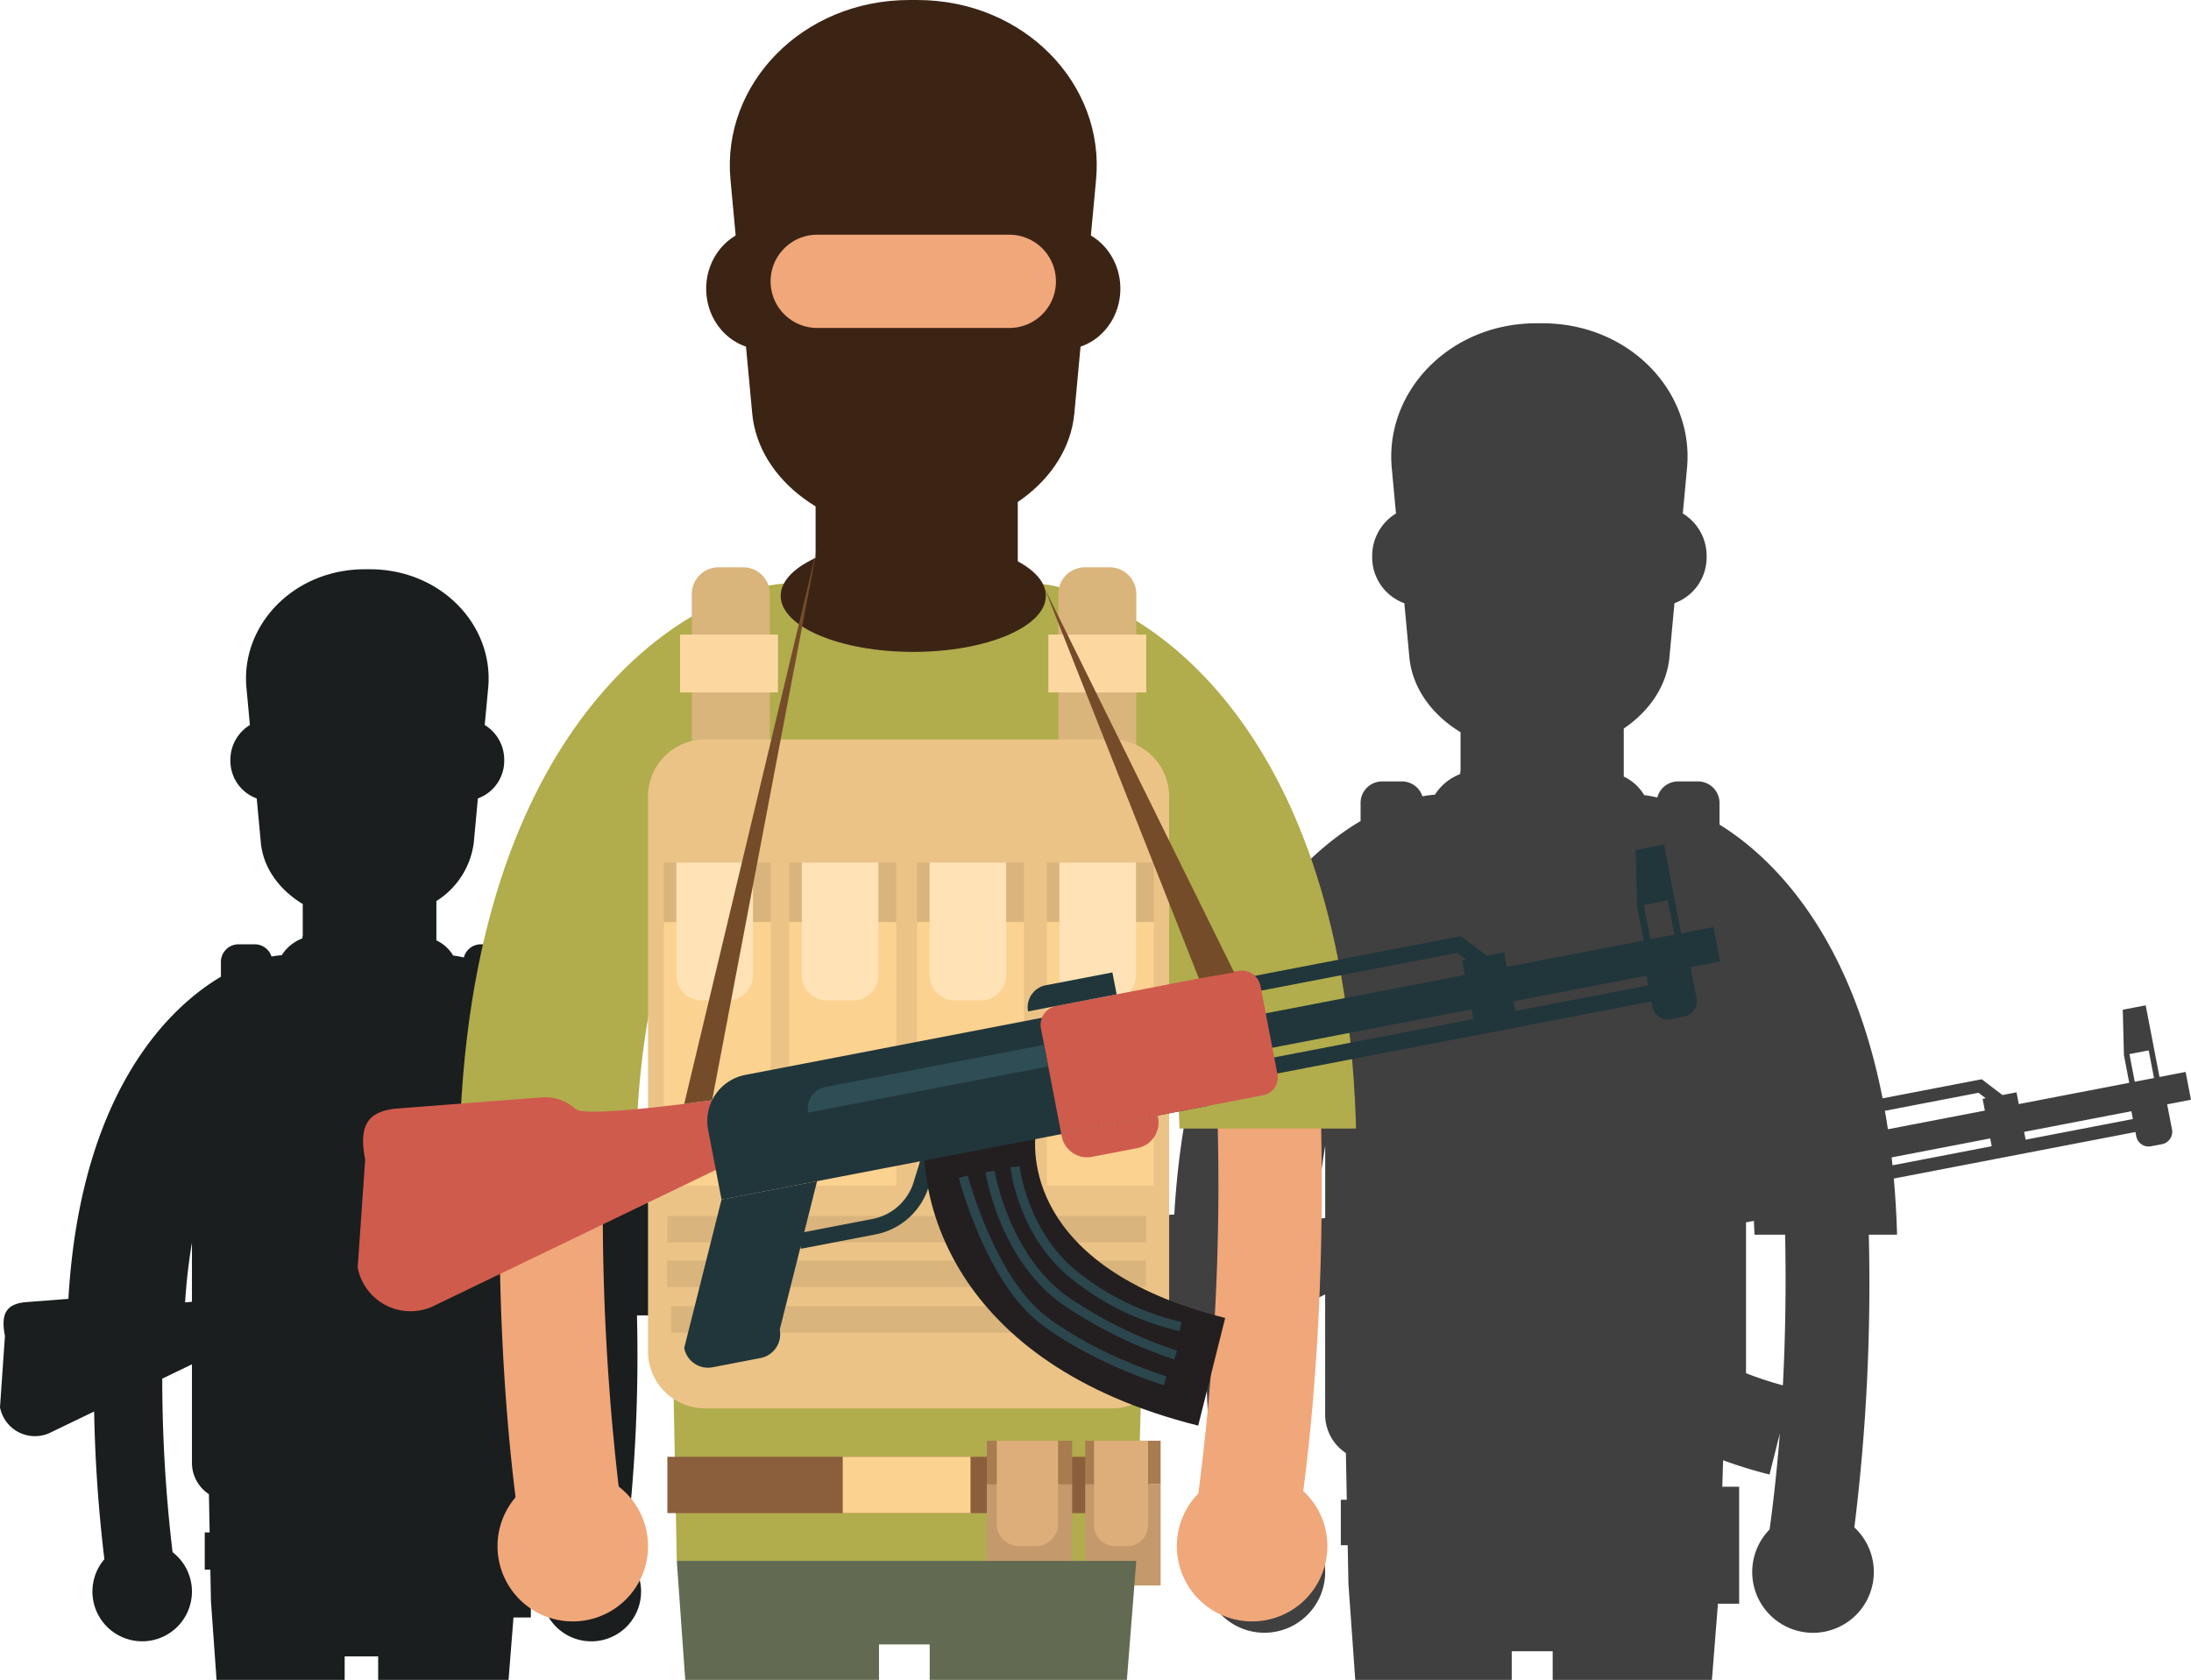 <svg xmlns="http://www.w3.org/2000/svg" xmlns:xlink="http://www.w3.org/1999/xlink" width="377.379" height="289.357" viewBox="0 0 377.379 289.357">
  <defs>
    <clipPath id="clip-path">
      <rect id="Rectángulo_142" data-name="Rectángulo 142" width="189.508" height="233.672" fill="none"/>
    </clipPath>
    <clipPath id="clip-path-2">
      <rect id="Rectángulo_142-2" data-name="Rectángulo 142" width="155.147" height="191.303" fill="#1a1e1e"/>
    </clipPath>
    <clipPath id="clip-path-3">
      <rect id="Rectángulo_141" data-name="Rectángulo 141" width="234.67" height="289.357" fill="none"/>
    </clipPath>
  </defs>
  <g id="Soldados" transform="translate(-1456.259 -215.482)">
    <g id="Grupo_74" data-name="Grupo 74" transform="translate(1644.129 271.166)">
      <g id="Grupo_72" data-name="Grupo 72" clip-path="url(#clip-path)">
        <path id="Trazado_449" data-name="Trazado 449" d="M185.4,134.534l4.105-.791-.923-4.789-4.5.867-.918-4.763-1.459-7.579-3.947.76.2,7.822,4.263-.82.916,4.762-3.315.639-.918-4.763-.947.182.916,4.763-19.026,3.665-.39-2.026-2.424.468-3.571-2.719L136.386,133.5c-5.78-29.457-19.981-42.156-28.086-47.152V82.621a3.709,3.709,0,0,0-3.709-3.709H101.16a3.7,3.7,0,0,0-3.576,2.778,18.5,18.5,0,0,0-2.259-.42,8.067,8.067,0,0,0-3.517-3.187c0-.03,0-.06,0-.09V69.807c4.394-2.987,7.407-7.321,7.869-12.3l.864-9.293a8.41,8.41,0,0,0,5.537-8.055,8.539,8.539,0,0,0-4.1-7.4l.727-7.813C103.933,11.77,92.775,0,77.8,0H76.757C61.783,0,50.625,11.77,51.85,24.952l.726,7.813a8.541,8.541,0,0,0-4.1,7.4,8.411,8.411,0,0,0,5.539,8.055l.863,9.293c.5,5.331,3.9,9.937,8.817,12.924V77.07l-.146.614A8.956,8.956,0,0,0,59.276,81.2a18.565,18.565,0,0,0-2.148.278,3.7,3.7,0,0,0-3.511-2.566H50.186a3.709,3.709,0,0,0-3.709,3.709V85.74c-9.513,5.6-29.449,22.642-32.085,67.765l-8.971.689c-4.4.4-5.217,2.773-4.38,7.118l-1.04,15a7.486,7.486,0,0,0,10.3,5.471l9.5-4.585a306.3,306.3,0,0,0,2.155,31.077,10.469,10.469,0,1,0,14.346-1.484c-.021-.169-.042-.33-.063-.5a308.622,308.622,0,0,1-2.108-36l6.247-3.013v20.707a7.911,7.911,0,0,0,3.57,6.615l.154,8.042H43.076v7.832h1.182l.128,6.65,1.174,16.551H72.511v-4.936h7.052v4.936h27.429l1.037-13.132h3.654V200.4h-2.9l.132-4.562a78.581,78.581,0,0,0,8,2.461l1.773-7.072c-.473,6.076-1.052,11.247-1.611,15.4-.053.392-.106.767-.158,1.141a10.472,10.472,0,1,0,14.607-.358,341.051,341.051,0,0,0,2.487-50.427h4.861c0-.406-.023-.812-.033-1.218-.1-2.932-.281-5.744-.521-8.449l41.619-8.016.142.737a2.17,2.17,0,0,0,2.542,1.721l1.895-.365a2.171,2.171,0,0,0,1.721-2.542Zm-32.485-1.99,1.236.941-.537.1.39,2.026-16.7,3.216c-.163-1.079-.335-2.142-.52-3.18ZM63.693,77.293v.323l-.067.031ZM38.945,154.259a118.155,118.155,0,0,1,1.439-12.575v12.434q-.723.075-1.439.141m80.273,28.678a61.528,61.528,0,0,1-6.352-2.088V154.865l1.353-.26c.033.664.063,1.335.087,2.017,0,.124.012.248.012.361H119.6c.2,9.657.009,18.347-.385,25.955m18.729-39.262,16.983-3.27.258,1.342-17.09,3.291c-.048-.459-.1-.91-.151-1.363m23.083-3.054-.258-1.342,18.474-3.558.258,1.342Z" transform="translate(0 0)" fill="#404041"/>
      </g>
    </g>
    <g id="Grupo_73" data-name="Grupo 73" transform="translate(1456.259 313.535)">
      <g id="Grupo_72-2" data-name="Grupo 72" clip-path="url(#clip-path-2)">
        <path id="Trazado_449-2" data-name="Trazado 449" d="M151.786,110.141l3.361-.648-.755-3.921-3.684.71-.751-3.9-1.195-6.2-3.232.622.161,6.4,3.49-.671.75,3.9-2.714.523-.751-3.9-.775.149.75,3.9-15.576,3-.319-1.659-1.984.383-2.923-2.226-13.981,2.693c-4.732-24.116-16.358-34.512-22.993-38.6V67.641A3.036,3.036,0,0,0,85.627,64.6H82.818a3.029,3.029,0,0,0-2.927,2.274,15.14,15.14,0,0,0-1.849-.343,6.6,6.6,0,0,0-2.88-2.609c0-.025,0-.049,0-.074v-6.7a13.936,13.936,0,0,0,6.443-10.069l.707-7.608a6.885,6.885,0,0,0,4.533-6.594,6.991,6.991,0,0,0-3.358-6.055l.6-6.4C85.088,9.636,75.953,0,63.694,0h-.855C50.58,0,41.446,9.636,42.449,20.428l.594,6.4a6.993,6.993,0,0,0-3.358,6.055,6.886,6.886,0,0,0,4.534,6.594l.707,7.608c.406,4.365,3.2,8.135,7.219,10.58V63.1l-.12.5a7.332,7.332,0,0,0-3.5,2.879,15.2,15.2,0,0,0-1.758.228A3.027,3.027,0,0,0,43.9,64.6H41.086a3.036,3.036,0,0,0-3.036,3.036v2.553C30.262,74.782,13.94,88.73,11.782,125.672l-7.344.564c-3.6.33-4.271,2.271-3.586,5.828L0,144.347a6.128,6.128,0,0,0,8.434,4.479l7.781-3.754a250.759,250.759,0,0,0,1.764,25.442A8.57,8.57,0,1,0,29.725,169.3c-.017-.139-.034-.27-.051-.411a252.665,252.665,0,0,1-1.726-29.475l5.114-2.467V153.9a6.477,6.477,0,0,0,2.922,5.416l.126,6.584h-.845v6.412h.968l.1,5.444L37.3,191.3H59.364v-4.041h5.774V191.3H87.593l.849-10.751h2.992V164.067H89.057l.108-3.735a64.324,64.324,0,0,0,6.548,2.014l1.452-5.79c-.387,4.975-.862,9.207-1.319,12.605-.044.321-.087.628-.129.934a8.573,8.573,0,1,0,11.958-.293,279.211,279.211,0,0,0,2.036-41.284h3.979c0-.332-.019-.665-.027-1-.085-2.4-.23-4.7-.427-6.917l34.073-6.562.116.6a1.777,1.777,0,0,0,2.081,1.409l1.551-.3a1.777,1.777,0,0,0,1.409-2.081Zm-26.6-1.629,1.012.77-.439.085.319,1.659-13.672,2.633c-.134-.883-.274-1.753-.426-2.6ZM52.144,63.279v.265l-.055.026Zm-20.26,63.011a96.732,96.732,0,0,1,1.178-10.3v10.179q-.592.062-1.178.116M97.6,149.768a50.373,50.373,0,0,1-5.2-1.71V126.785l1.107-.213c.027.544.051,1.093.071,1.651,0,.1.009.2.009.3h4.328c.161,7.906.008,15.02-.315,21.249m15.333-32.143,13.9-2.677.212,1.1-13.992,2.695c-.039-.376-.081-.745-.123-1.116m18.9-2.5-.212-1.1,15.124-2.913.212,1.1Z" transform="translate(0 0)" fill="#1a1e1e"/>
      </g>
    </g>
    <g id="Grupo_71" data-name="Grupo 71" transform="translate(1517.867 215.482)">
      <g id="Grupo_70" data-name="Grupo 70" clip-path="url(#clip-path-3)">
        <path id="Trazado_409" data-name="Trazado 409" d="M21.64,234.679c.3,2.368.592,4.486.871,6.34a8.923,8.923,0,0,0,17.651-2.631q-.406-2.719-.849-6.291a410.15,410.15,0,0,1-2.055-69.066c2.775-56.591,29.284-67,29.556-67.09l-5.648-16.91c-1.562.521-38.307,13.573-41.715,83.13-1.612,32.758.328,57.641,2.189,72.518" transform="translate(5.57 23.354)" fill="#f0a77a"/>
        <path id="Trazado_410" data-name="Trazado 410" d="M92.064,96.386c.948.407,6.926,3.195,13.237,11.9,6.454,8.878,14.363,25.739,15.411,55.6a411.22,411.22,0,0,1-2.945,68.474c-.35,2.6-.7,4.892-1.013,6.839a8.928,8.928,0,0,0,17.623,2.882c.307-1.869.635-4.008.97-6.4,2.053-14.855,4.336-39.689,3.188-72.411-2.447-69.6-39-83.158-40.56-83.708L92.092,96.394Z" transform="translate(27.205 23.509)" fill="#f0a77a"/>
        <path id="Trazado_411" data-name="Trazado 411" d="M43.063,245.945h79.146L126.4,100.516A22.97,22.97,0,0,0,103.43,77.547H63.238A22.969,22.969,0,0,0,40.27,100.516Z" transform="translate(11.9 22.915)" fill="#b1ac4c"/>
        <path id="Trazado_412" data-name="Trazado 412" d="M13.564,171.743H44c.027-.446.041-.907.069-1.369,2.445-49.857,24.105-60.861,25.517-61.519l5.7-1.955L65.672,78.115l-5.964,2c-1.729.573-42.386,14.958-46,88.781-.041.965-.1,1.915-.14,2.849" transform="translate(4.008 23.083)" fill="#b1ac4c"/>
        <path id="Trazado_413" data-name="Trazado 413" d="M92.9,102.948l-2.039,5.936c.21.083,5.154,2.262,10.614,9.8,5.95,8.171,13.226,23.841,14.231,52.136,0,.153.014.307.014.447h30.4c0-.5-.029-1.007-.041-1.509-2.542-72.428-40.433-87.888-44.748-89.41L95.39,78.243l-7.961,22.792Z" transform="translate(25.835 23.121)" fill="#b1ac4c"/>
        <path id="Trazado_414" data-name="Trazado 414" d="M56.24,81.421c0,5.335,10.224,9.659,22.837,9.659s22.837-4.324,22.837-9.659-10.225-9.659-22.837-9.659S56.24,76.086,56.24,81.421" transform="translate(16.619 21.206)" fill="#3c2415"/>
        <path id="Trazado_415" data-name="Trazado 415" d="M74.077,90.237h8.429a13.2,13.2,0,0,0,13.2-13.2V66.119H60.881V77.041a13.2,13.2,0,0,0,13.2,13.2" transform="translate(17.99 19.538)" fill="#3c2415"/>
        <path id="Trazado_416" data-name="Trazado 416" d="M46.334,40.773c0,5.779,4.4,10.464,9.83,10.464s9.83-4.685,9.83-10.464-4.4-10.464-9.83-10.464-9.83,4.685-9.83,10.464" transform="translate(13.692 8.956)" fill="#3c2415"/>
        <path id="Trazado_417" data-name="Trazado 417" d="M80.59,91.68h.972c13.945,0,26.177-8.852,27.256-20.469L112.564,30.9C114.082,14.573,100.264,0,81.722,0H80.429C61.886,0,48.07,14.573,49.587,30.9l3.747,40.315C54.414,82.828,66.645,91.68,80.59,91.68" transform="translate(14.619)" fill="#3c2415"/>
        <path id="Trazado_418" data-name="Trazado 418" d="M86.225,40.773c0,5.779,4.4,10.464,9.83,10.464s9.83-4.685,9.83-10.464-4.4-10.464-9.83-10.464-9.83,4.685-9.83,10.464" transform="translate(25.48 8.956)" fill="#3c2415"/>
        <path id="Trazado_419" data-name="Trazado 419" d="M62.929,47.267H96.017a8.03,8.03,0,0,0,0-16.06H62.929a8.03,8.03,0,1,0,0,16.06" transform="translate(16.222 9.222)" fill="#f0a77a"/>
        <path id="Trazado_420" data-name="Trazado 420" d="M97.742,113.042h4.249a4.592,4.592,0,0,0,4.593-4.593V80.02a4.592,4.592,0,0,0-4.593-4.593H97.742a4.592,4.592,0,0,0-4.593,4.593v28.43a4.592,4.592,0,0,0,4.593,4.593" transform="translate(27.526 22.289)" fill="#d9b47b"/>
        <path id="Trazado_421" data-name="Trazado 421" d="M49.018,113.042h4.249a4.592,4.592,0,0,0,4.593-4.593V80.02a4.592,4.592,0,0,0-4.593-4.593H49.018a4.592,4.592,0,0,0-4.593,4.593v28.43a4.592,4.592,0,0,0,4.593,4.593" transform="translate(13.128 22.289)" fill="#d9b47b"/>
        <path id="Trazado_422" data-name="Trazado 422" d="M48.408,213.533h70.141a9.807,9.807,0,0,0,9.807-9.807v-95.6a9.806,9.806,0,0,0-9.807-9.806H48.408a9.806,9.806,0,0,0-9.807,9.806v95.6a9.807,9.807,0,0,0,9.807,9.807" transform="translate(11.407 29.053)" fill="#ebc386"/>
        <rect id="Rectángulo_117" data-name="Rectángulo 117" width="16.857" height="9.97" transform="translate(55.527 109.3)" fill="#fcd8a1"/>
        <rect id="Rectángulo_118" data-name="Rectángulo 118" width="16.857" height="9.97" transform="translate(118.963 109.3)" fill="#fcd8a1"/>
        <rect id="Rectángulo_119" data-name="Rectángulo 119" width="18.401" height="45.42" transform="translate(118.709 158.809)" fill="#fcd290"/>
        <rect id="Rectángulo_120" data-name="Rectángulo 120" width="18.401" height="10.242" transform="translate(118.709 148.568)" fill="#d9b47c"/>
        <path id="Trazado_423" data-name="Trazado 423" d="M97.623,138.429h4.532a4.332,4.332,0,0,0,4.332-4.332V114.68h-13.2V134.1a4.332,4.332,0,0,0,4.332,4.332" transform="translate(27.568 33.888)" fill="#ffe2b5"/>
        <rect id="Rectángulo_121" data-name="Rectángulo 121" width="18.401" height="45.42" transform="translate(96.35 158.809)" fill="#fcd290"/>
        <rect id="Rectángulo_122" data-name="Rectángulo 122" width="18.401" height="10.242" transform="translate(96.35 148.568)" fill="#d9b47c"/>
        <path id="Trazado_424" data-name="Trazado 424" d="M80.364,138.429H84.9a4.332,4.332,0,0,0,4.332-4.332V114.68h-13.2V134.1a4.332,4.332,0,0,0,4.332,4.332" transform="translate(22.468 33.888)" fill="#ffe2b5"/>
        <rect id="Rectángulo_123" data-name="Rectángulo 123" width="18.401" height="45.42" transform="translate(74.348 158.809)" fill="#fcd290"/>
        <rect id="Rectángulo_124" data-name="Rectángulo 124" width="18.401" height="10.242" transform="translate(74.348 148.568)" fill="#d9b47c"/>
        <path id="Trazado_425" data-name="Trazado 425" d="M63.38,138.429h4.53a4.333,4.333,0,0,0,4.333-4.332V114.68h-13.2V134.1a4.332,4.332,0,0,0,4.332,4.332" transform="translate(17.449 33.888)" fill="#ffe2b5"/>
        <rect id="Rectángulo_125" data-name="Rectángulo 125" width="18.401" height="45.42" transform="translate(52.733 158.809)" fill="#fcd290"/>
        <rect id="Rectángulo_126" data-name="Rectángulo 126" width="18.401" height="10.242" transform="translate(52.733 148.568)" fill="#d9b47c"/>
        <path id="Trazado_426" data-name="Trazado 426" d="M46.7,138.429h4.53a4.333,4.333,0,0,0,4.333-4.332V114.68h-13.2V134.1a4.332,4.332,0,0,0,4.332,4.332" transform="translate(12.519 33.888)" fill="#ffe2b5"/>
        <rect id="Rectángulo_127" data-name="Rectángulo 127" width="83.087" height="9.698" transform="translate(53.342 250.93)" fill="#8b5e3c"/>
        <rect id="Rectángulo_128" data-name="Rectángulo 128" width="22.003" height="9.703" transform="translate(83.548 250.924)" fill="#fcd290"/>
        <rect id="Rectángulo_129" data-name="Rectángulo 129" width="14.703" height="17.488" transform="translate(108.365 255.608)" fill="#c49a6c"/>
        <rect id="Rectángulo_130" data-name="Rectángulo 130" width="14.703" height="7.449" transform="translate(108.365 248.159)" fill="#a97c50"/>
        <path id="Trazado_427" data-name="Trazado 427" d="M88.845,209.717h2.8a3.872,3.872,0,0,0,3.872-3.872V191.554H84.973v14.291a3.872,3.872,0,0,0,3.872,3.872" transform="translate(25.11 56.605)" fill="#deae7a"/>
        <rect id="Rectángulo_131" data-name="Rectángulo 131" width="12.985" height="17.488" transform="translate(125.314 255.608)" fill="#c49a6c"/>
        <rect id="Rectángulo_132" data-name="Rectángulo 132" width="12.985" height="7.449" transform="translate(125.314 248.159)" fill="#a97c50"/>
        <path id="Trazado_428" data-name="Trazado 428" d="M101.54,209.717h2.033a3.64,3.64,0,0,0,3.64-3.639V191.554H97.9v14.524a3.639,3.639,0,0,0,3.639,3.639" transform="translate(28.93 56.605)" fill="#deae7a"/>
        <rect id="Rectángulo_133" data-name="Rectángulo 133" width="82.479" height="4.559" transform="translate(53.342 209.446)" fill="#d9b47c"/>
        <rect id="Rectángulo_134" data-name="Rectángulo 134" width="82.479" height="4.559" transform="translate(53.297 217.129)" fill="#d9b47c"/>
        <rect id="Rectángulo_135" data-name="Rectángulo 135" width="82.479" height="4.559" transform="translate(53.995 224.985)" fill="#d9b47c"/>
        <path id="Trazado_429" data-name="Trazado 429" d="M18.591,208.531a12.962,12.962,0,1,0,12.961-12.962,12.962,12.962,0,0,0-12.961,12.962" transform="translate(5.494 57.791)" fill="#f0a77a"/>
        <path id="Trazado_430" data-name="Trazado 430" d="M108.909,208.531a12.962,12.962,0,1,0,12.961-12.962,12.961,12.961,0,0,0-12.961,12.962" transform="translate(32.183 57.791)" fill="#f0a77a"/>
        <path id="Trazado_431" data-name="Trazado 431" d="M59.037,169.971,71.879,167.5a11.948,11.948,0,0,0,9.194-8.281l1.736-5.712-2.591-.789-1.736,5.716a9.25,9.25,0,0,1-7.116,6.406l-12.841,2.473Z" transform="translate(17.294 45.128)" fill="#21363b"/>
        <path id="Trazado_432" data-name="Trazado 432" d="M122.53,201.862l4.65-18.541c-35.1-8.8-32.959-29.773-32.6-32.135l-18.824-3.32c-2.569,13.975,3.9,43.245,46.774,54" transform="translate(22.242 43.694)" fill="#231f20"/>
        <path id="Trazado_433" data-name="Trazado 433" d="M1.288,156.644,0,175.223A9.27,9.27,0,0,0,12.757,182l53.02-25.575-2-10.4s-24.23,3.539-26.192,1.924l-.345-.282a7.791,7.791,0,0,0-5.424-1.762l-25.1,1.93c-5.453.5-6.461,3.434-5.424,8.815" transform="translate(0 43.109)" fill="#cf5b4d"/>
        <path id="Trazado_434" data-name="Trazado 434" d="M48.937,167.725l83.912-16.163-3.842-19.943L53.031,146.253a8.08,8.08,0,0,0-6.406,9.464Z" transform="translate(13.734 38.894)" fill="#21363b"/>
        <rect id="Rectángulo_136" data-name="Rectángulo 136" width="79.448" height="6.04" transform="translate(155.514 174.71) rotate(-10.902)" fill="#21363b"/>
        <path id="Trazado_435" data-name="Trazado 435" d="M159.8,131.326l1.64-2.154-6.185-4.709L117.692,131.7l.512,2.66,36.379-7.007Z" transform="translate(34.778 36.779)" fill="#21363b"/>
        <rect id="Rectángulo_137" data-name="Rectángulo 137" width="79.448" height="2.821" transform="translate(148.708 183.895) rotate(-10.902)" fill="#21363b"/>
        <path id="Trazado_436" data-name="Trazado 436" d="M129.112,150.518l-34.751,6.694L90.854,139a3.292,3.292,0,0,1,2.61-3.854l31.35-6.038a3.29,3.29,0,0,1,3.854,2.609l2.917,15.147a3.119,3.119,0,0,1-2.473,3.653" transform="translate(26.83 38.134)" fill="#cf5b4d"/>
        <path id="Trazado_437" data-name="Trazado 437" d="M106.677,153.923l-7.834,1.509a4.461,4.461,0,0,1-5.222-3.535l-.073-.38,16.59-3.2.074.38a4.46,4.46,0,0,1-3.535,5.222" transform="translate(27.644 43.829)" fill="#cf5b4d"/>
        <path id="Trazado_438" data-name="Trazado 438" d="M59.914,150.594l41.347-7.963-.716-3.716-37.632,7.248a3.784,3.784,0,0,0-3,4.431" transform="translate(17.684 41.05)" fill="#2f4d54"/>
        <path id="Trazado_439" data-name="Trazado 439" d="M175.62,138.111l2.346-.452a2.689,2.689,0,0,0,2.131-3.148l-1.512-7.853-7.627,1.469,1.513,7.853a2.689,2.689,0,0,0,3.148,2.131" transform="translate(50.519 37.427)" fill="#21363b"/>
        <rect id="Rectángulo_138" data-name="Rectángulo 138" width="7.367" height="13.109" transform="translate(190.225 165.422) rotate(-10.907)" fill="#21363b"/>
        <rect id="Rectángulo_139" data-name="Rectángulo 139" width="1.195" height="7.898" transform="translate(225.648 155.084) rotate(-10.871)" fill="#21363b"/>
        <rect id="Rectángulo_140" data-name="Rectángulo 140" width="1.195" height="7.898" transform="translate(220.369 156.101) rotate(-10.871)" fill="#21363b"/>
        <path id="Trazado_440" data-name="Trazado 440" d="M169.914,113.233l4.888-.942,1.807,9.386-6.452,1.242Z" transform="translate(50.21 33.182)" fill="#21363b"/>
        <path id="Trazado_441" data-name="Trazado 441" d="M92.2,131.5l11.47-2.209.728,3.779-15.251,2.938A3.85,3.85,0,0,1,92.2,131.5" transform="translate(26.323 38.205)" fill="#21363b"/>
        <path id="Trazado_442" data-name="Trazado 442" d="M115.953,183.458l.29-1.566a45.2,45.2,0,0,1-18.137-8.843c-8.473-6.935-9.721-17.874-9.733-17.984l-1.583.167c.051.475,1.334,11.7,10.307,19.049a45.934,45.934,0,0,0,18.856,9.177" transform="translate(25.647 45.822)" fill="#2b464d"/>
        <path id="Trazado_443" data-name="Trazado 443" d="M116,188.163l.452-1.527a75.648,75.648,0,0,1-18.278-8.908c-10.632-7.117-13.112-21.907-13.135-22.056l-1.573.25c.1.635,2.6,15.619,13.822,23.13A77.455,77.455,0,0,0,116,188.163" transform="translate(24.666 46.001)" fill="#2b464d"/>
        <path id="Trazado_444" data-name="Trazado 444" d="M115.237,192.406l.453-1.527c-.117-.034-11.626-3.5-20.527-10.167-9.043-6.772-13.653-24.236-13.7-24.411l-1.542.4c.192.74,4.8,18.185,14.284,25.287,9.135,6.842,20.909,10.385,21.029,10.42" transform="translate(23.618 46.187)" fill="#2b464d"/>
        <path id="Trazado_445" data-name="Trazado 445" d="M56.555,187.511,48.31,189.1a4.182,4.182,0,0,1-4.9-3.315l6.431-25.572,16.455-3.17-6.43,25.572a4.181,4.181,0,0,1-3.315,4.9" transform="translate(12.829 46.406)" fill="#21363b"/>
        <path id="Trazado_446" data-name="Trazado 446" d="M48.222,167.985,66.3,72.84,43.413,168.61Z" transform="translate(12.829 21.524)" fill="#754c29"/>
        <path id="Trazado_447" data-name="Trazado 447" d="M123.97,144.372,91.341,78.243l26.562,67.18Z" transform="translate(26.991 23.121)" fill="#754c29"/>
        <path id="Trazado_448" data-name="Trazado 448" d="M77.254,228.03v-6.113h8.733v6.113h33.965l1.619-20.5H42.427l1.454,20.5Z" transform="translate(12.537 61.327)" fill="#626b52"/>
      </g>
    </g>
  </g>
</svg>

